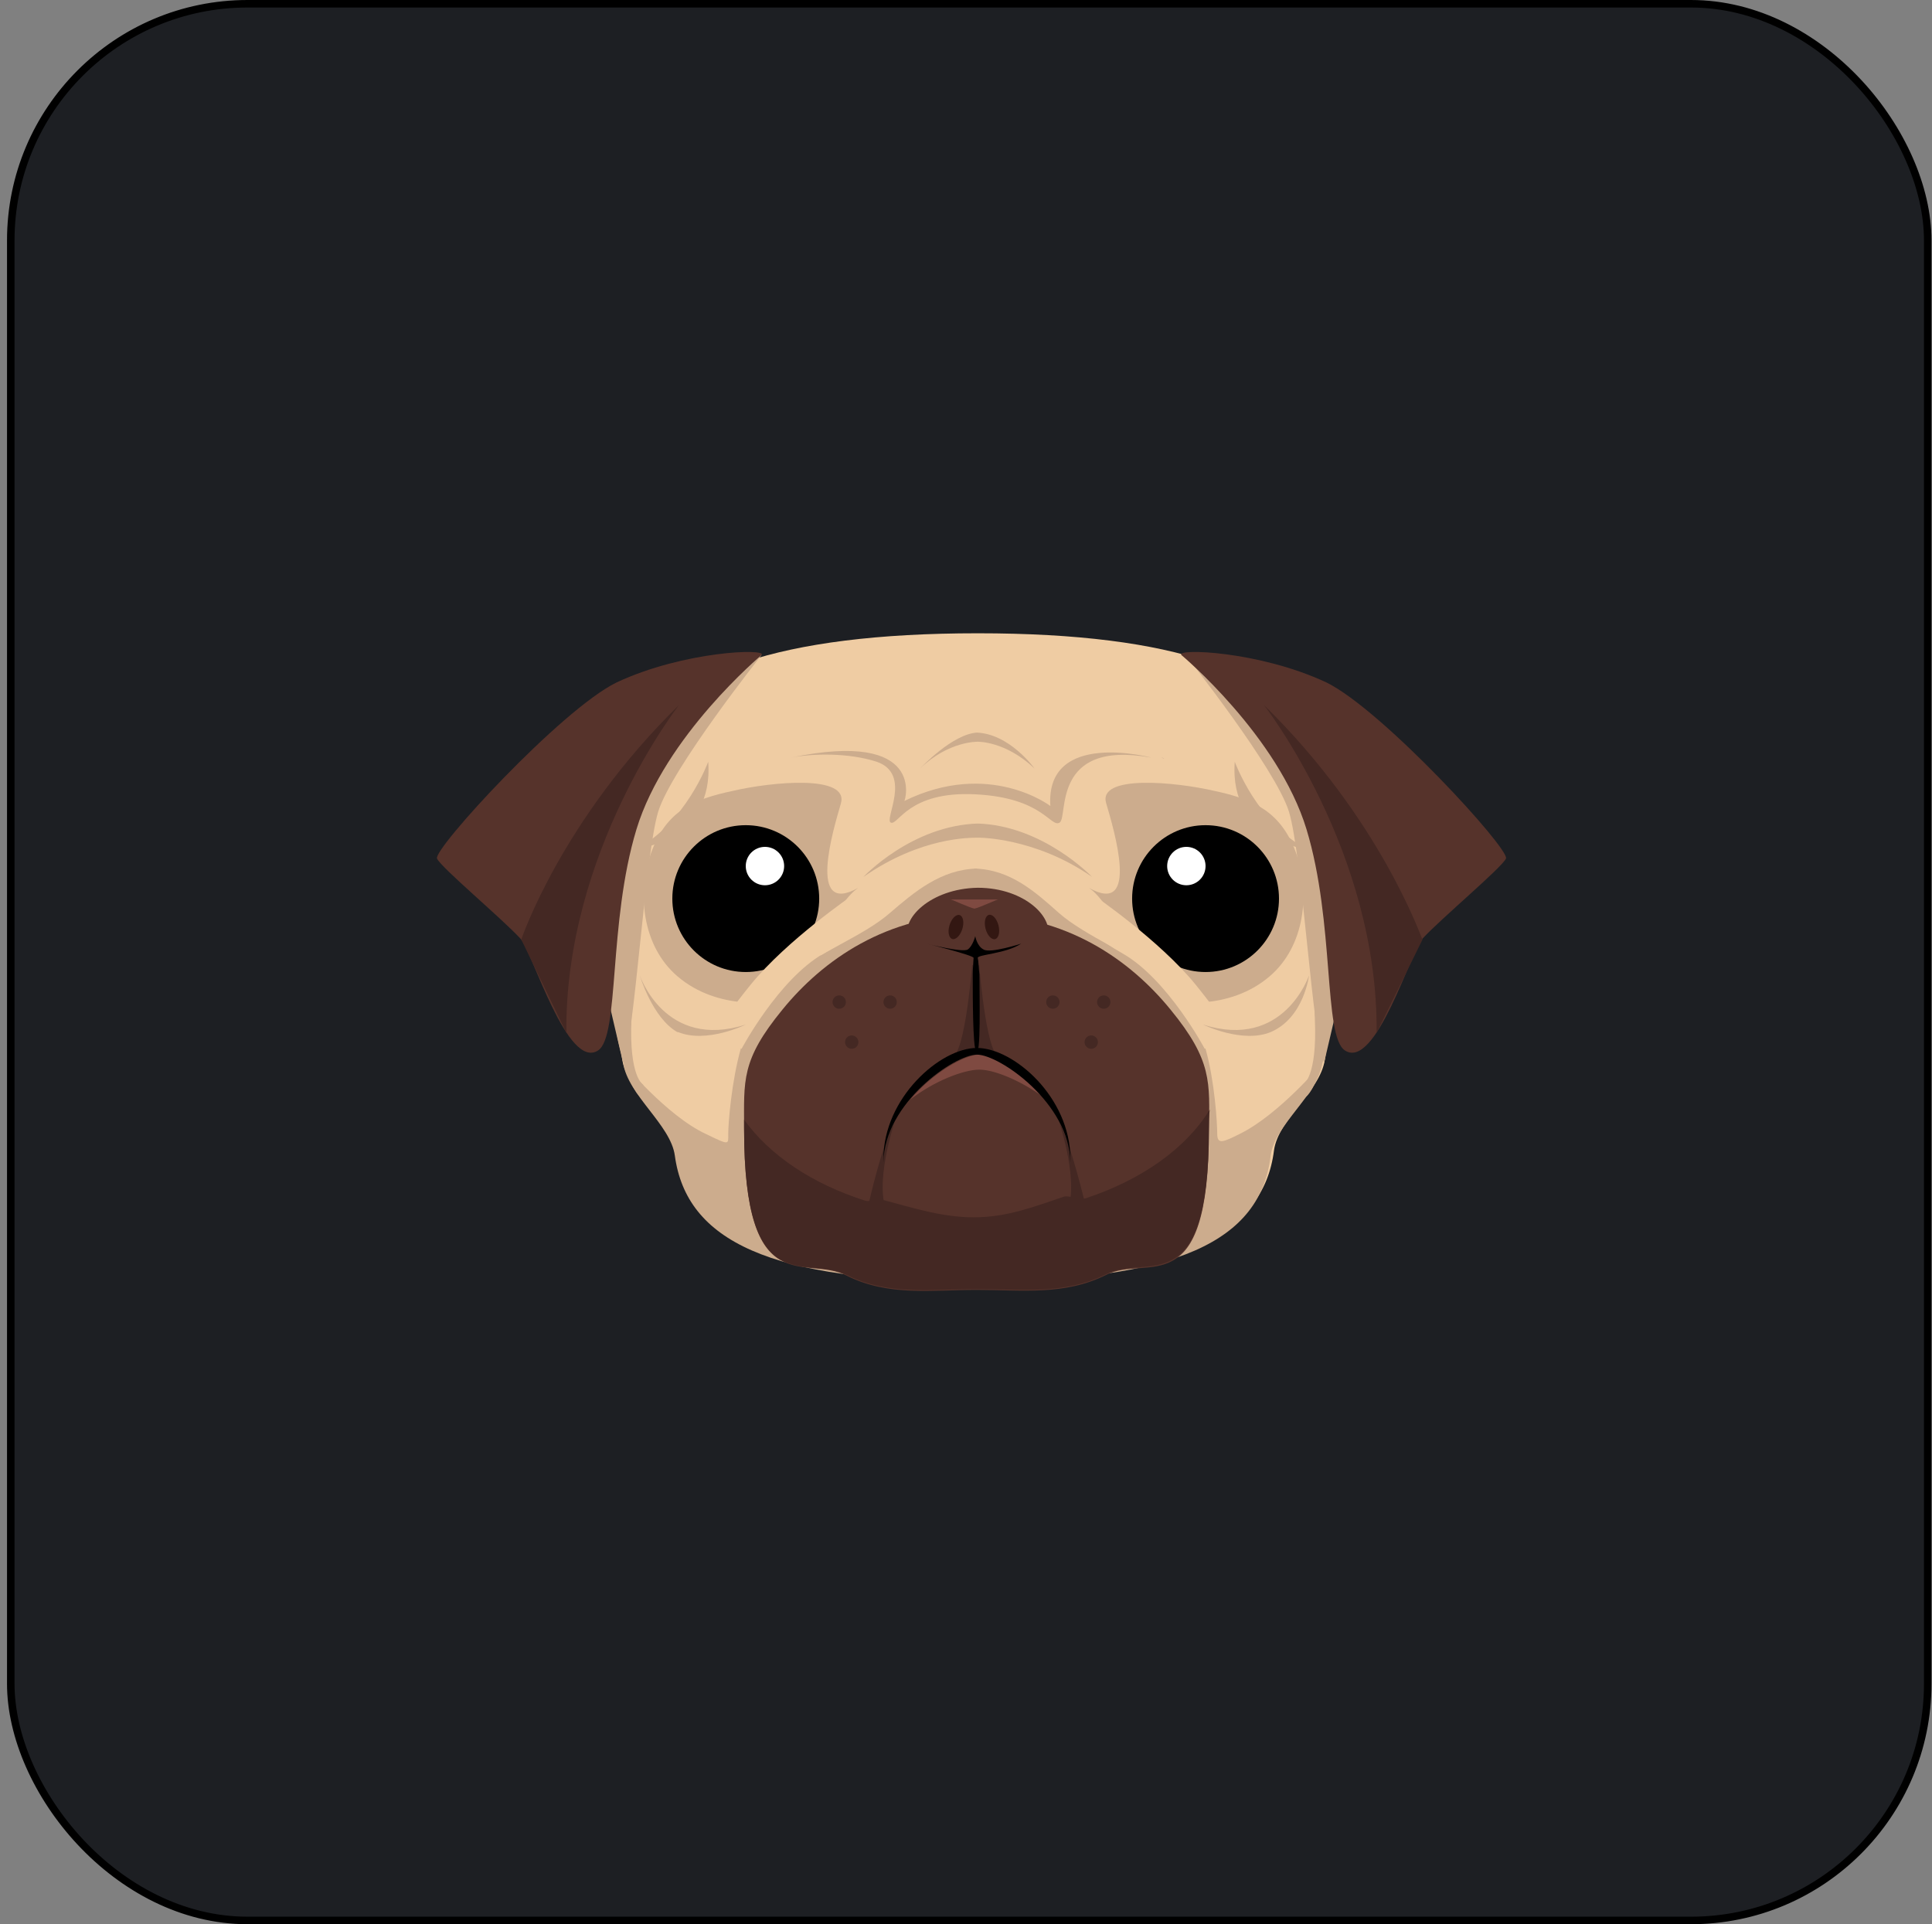 <svg width="257" height="256" viewBox="0 0 257 256" fill="none" xmlns="http://www.w3.org/2000/svg">
<rect x="0" y="0" width="257" height="256" fill="#808080" stroke="none"/>
<rect x="1.433" y="0.5" width="255" height="255" rx="31.5" fill="#1D1F23"/>
<rect x="1.433" y="0.5" width="255" height="255" rx="31.5" stroke="black"/>
<path d="M177.128 111.559C176.906 106.675 177.572 102.346 175.352 98.683C170.023 89.581 156.703 84.253 130.062 84.253V85.03H129.507H130.062V84.253C103.421 84.253 89.435 89.581 84.107 98.794C81.998 102.568 82.22 106.786 81.887 111.67C81.665 115.556 79.889 119.663 80.666 124.103C81.554 129.875 81.887 135.647 82.775 140.975C83.441 145.305 89.435 148.968 89.99 153.075C91.544 164.397 103.31 169.614 129.951 169.614V170.502H129.285H130.062V169.614C156.703 169.614 168.025 164.397 169.468 153.075C170.023 148.857 175.574 145.305 176.24 140.975C177.128 135.647 177.461 129.875 178.349 124.103C179.126 119.663 177.35 115.445 177.128 111.559V111.559Z" fill="#EFCCA3"/>
<path d="M129.618 115.556C134.391 115.667 137.722 118.664 140.83 121.439C144.493 124.658 150.709 126.878 153.262 129.653C155.815 132.428 159.145 135.203 160.366 139.532C161.587 143.861 161.92 149.412 161.92 150.855C161.92 152.298 162.697 151.965 164.917 150.855C170.135 148.302 175.907 141.419 175.907 141.419C175.241 145.748 169.58 149.634 169.025 153.741C167.692 165.063 156.703 170.502 129.507 170.502H129.396H130.062" fill="#CCAC8D"/>
<path d="M147.157 106.897C148.156 110.338 151.708 121.994 144.826 118.109C144.826 118.109 147.712 119.774 149.488 126.101C151.375 132.428 155.926 133.205 155.926 133.205C155.926 133.205 163.363 134.648 168.913 129.875C173.576 125.879 174.353 118.775 172.355 113.336C170.357 108.007 166.804 106.342 161.587 105.232C156.37 104.011 145.936 103.012 147.157 106.897V106.897Z" fill="#CCAC8D"/>
<path d="M160.366 129.32C165.761 129.32 170.135 124.947 170.135 119.552C170.135 114.157 165.761 109.783 160.366 109.783C154.971 109.783 150.598 114.157 150.598 119.552C150.598 124.947 154.971 129.32 160.366 129.32Z" fill="black"/>
<path d="M157.813 117.776C159.223 117.776 160.366 116.633 160.366 115.222C160.366 113.812 159.223 112.669 157.813 112.669C156.403 112.669 155.26 113.812 155.26 115.222C155.26 116.633 156.403 117.776 157.813 117.776Z" fill="white"/>
<path d="M145.492 119.108C145.492 119.108 154.261 125.102 159.034 130.985C163.807 136.868 163.696 137.978 163.696 137.978L160.255 139.532C160.255 139.532 155.371 130.319 149.377 126.878C143.272 123.437 142.606 120.551 142.606 120.551L145.492 119.108V119.108Z" fill="#EFCCA3"/>
<path d="M129.951 115.556C125.178 115.667 121.626 118.664 118.407 121.439C114.744 124.658 108.306 126.878 105.753 129.653C103.199 132.428 99.758 135.203 98.537 139.532C97.316 143.861 96.872 149.412 96.872 150.855C96.872 152.298 97.094 152.409 93.875 150.855C88.658 148.413 82.886 141.419 82.886 141.419C83.552 145.748 89.213 149.634 89.768 153.741C91.322 165.063 102.311 170.502 129.507 170.502H130.062" fill="#CCAC8D"/>
<path d="M155.704 134.315C150.376 127.766 141.829 121.661 129.951 121.661H129.84C117.963 121.661 109.416 127.766 104.087 134.315C98.537 141.086 98.981 143.75 98.981 150.189C98.981 173.499 107.196 166.839 112.635 169.725C118.185 172.5 123.957 171.612 129.84 171.612H129.951C135.946 171.612 141.607 172.389 147.157 169.614C152.596 166.839 160.81 173.721 160.81 150.411C160.921 143.972 161.254 141.086 155.704 134.315V134.315Z" fill="#56332B"/>
<path d="M129.396 127.433C129.396 127.433 128.619 138.2 127.065 140.31L129.951 139.644L129.396 127.433Z" fill="#442823"/>
<path d="M130.173 127.433C130.173 127.433 130.95 138.2 132.504 140.31L129.618 139.644L130.173 127.433Z" fill="#442823"/>
<path d="M120.849 124.88C119.739 122.327 123.735 118.22 130.062 118.109C136.39 118.109 140.386 122.216 139.276 124.88C138.166 127.544 134.169 128.321 130.062 128.432C126.066 128.321 121.959 127.544 120.849 124.88V124.88Z" fill="#56332B"/>
<path d="M130.062 127.433C130.062 126.989 133.836 126.878 135.834 125.546C135.834 125.546 131.727 126.878 130.839 126.323C129.951 125.879 129.729 124.547 129.729 124.547C129.729 124.547 129.396 125.879 128.73 126.323C127.953 126.767 123.291 125.546 123.291 125.546C123.291 125.546 129.507 127.1 129.507 127.433C129.507 127.766 129.396 128.876 129.396 129.653C129.396 132.428 129.396 139.31 129.84 139.865C130.506 140.864 130.284 132.428 130.284 129.653C130.173 128.765 130.173 127.877 130.062 127.433V127.433Z" fill="black"/>
<path d="M130.284 142.307C132.171 142.307 135.501 143.639 138.498 145.748C135.612 142.529 132.171 140.309 130.284 140.309C128.286 140.309 124.068 142.751 121.071 146.303C124.179 143.861 128.175 142.307 130.284 142.307Z" fill="#7F4A41"/>
<path d="M129.507 161.955C125.289 161.955 121.182 160.623 117.408 159.624C116.631 159.402 115.854 159.957 115.077 159.735C108.084 157.515 102.422 153.741 98.981 148.968V150.078C98.981 173.389 107.196 166.839 112.635 169.614C118.185 172.39 123.957 171.501 129.84 171.501H129.951C135.945 171.501 141.607 172.279 147.157 169.503C152.596 166.728 160.81 173.5 160.81 150.189C160.81 149.301 160.81 148.413 160.921 147.636C157.702 152.853 151.819 156.96 144.493 159.402C143.827 159.624 142.273 159.069 141.607 159.18C137.611 160.512 134.058 161.955 129.507 161.955V161.955Z" fill="#442823"/>
<path d="M118.962 149.412C118.962 149.412 116.187 157.737 118.074 161.4L115.521 160.29C115.521 160.29 117.408 151.854 118.962 149.412V149.412ZM140.941 149.412C140.941 149.412 143.716 157.737 141.829 161.4L144.382 160.29C144.382 160.29 142.384 151.854 140.941 149.412Z" fill="#442823"/>
<path d="M111.858 106.897C110.859 110.338 107.307 121.994 114.189 118.109C114.189 118.109 111.303 119.774 109.527 126.101C107.751 132.428 103.088 133.205 103.088 133.205C103.088 133.205 95.651 134.648 90.101 129.875C85.439 125.879 84.662 118.775 86.66 113.336C88.658 107.896 92.21 106.342 97.427 105.232C102.644 104.011 112.968 103.012 111.858 106.897V106.897Z" fill="#CCAC8D"/>
<path d="M129.951 140.309C132.948 140.309 142.273 146.748 142.384 154.629V154.185C142.384 145.97 134.835 139.421 129.951 139.421C125.067 139.421 117.519 146.081 117.519 154.185V154.629C117.63 146.748 126.954 140.309 129.951 140.309Z" fill="black"/>
<path d="M132.375 124.94C132.849 124.818 133.048 123.997 132.819 123.106C132.589 122.216 132.018 121.593 131.543 121.716C131.068 121.838 130.869 122.659 131.099 123.55C131.329 124.44 131.9 125.063 132.375 124.94Z" fill="#331712"/>
<path d="M126.669 124.924C127.137 125.069 127.738 124.475 128.01 123.597C128.283 122.718 128.124 121.888 127.656 121.743C127.187 121.598 126.587 122.192 126.314 123.07C126.042 123.949 126.201 124.778 126.669 124.924Z" fill="#331712"/>
<path d="M99.203 129.32C104.598 129.32 108.972 124.947 108.972 119.552C108.972 114.157 104.598 109.783 99.203 109.783C93.808 109.783 89.435 114.157 89.435 119.552C89.435 124.947 93.808 129.32 99.203 129.32Z" fill="black"/>
<path d="M101.756 117.776C103.166 117.776 104.309 116.633 104.309 115.222C104.309 113.812 103.166 112.669 101.756 112.669C100.346 112.669 99.203 113.812 99.203 115.222C99.203 116.633 100.346 117.776 101.756 117.776Z" fill="white"/>
<path d="M132.837 119.663C132.837 119.552 130.284 120.773 129.618 120.884C128.952 120.773 126.399 119.552 126.399 119.663H132.837Z" fill="#7F4A41"/>
<path d="M113.412 119.108C113.412 119.108 104.643 125.102 99.869 130.985C95.096 136.868 95.207 137.978 95.207 137.978L98.648 139.532C98.648 139.532 103.532 130.319 109.527 126.878C115.521 123.437 116.298 120.551 116.298 120.551L113.412 119.108Z" fill="#EFCCA3"/>
<path d="M94.208 101.347C94.208 101.347 91.211 109.561 84.551 113.002C84.551 113.002 94.985 111.781 94.208 101.347ZM164.251 101.347C164.251 101.347 167.248 109.561 173.909 113.002C173.909 113.002 163.474 111.781 164.251 101.347ZM145.27 116.666C145.27 116.666 138.721 109.783 129.951 109.561H130.062H130.173C121.293 109.783 114.855 116.666 114.855 116.666C122.514 111.337 129.063 111.448 130.173 111.448C130.062 111.448 137.611 111.337 145.27 116.666V116.666ZM137.611 102.235C137.611 102.235 134.28 97.573 129.84 97.462H130.062C126.732 97.573 122.403 102.235 122.403 102.235C126.177 98.572 130.062 98.683 130.062 98.683C130.062 98.683 133.725 98.572 137.611 102.235ZM99.203 136.313C99.203 136.313 93.986 138.866 90.212 137.312H90.101C86.771 135.425 85.106 129.764 85.106 129.764C85.106 129.764 88.436 139.754 99.203 136.313V136.313ZM160.033 136.313C160.033 136.313 165.25 138.866 169.025 137.312C173.465 135.425 174.131 129.764 174.131 129.764C174.131 129.764 170.801 139.754 160.033 136.313V136.313Z" fill="#CCAC8D"/>
<path d="M105.198 100.792C108.084 100.237 112.857 100.126 116.631 101.347C121.404 103.012 117.519 109.117 118.518 109.45C119.517 109.783 120.849 105.232 129.729 105.676C138.721 106.12 139.72 110.116 140.941 109.45C142.162 108.784 139.72 98.35 153.151 100.792C153.151 100.792 139.054 97.018 139.72 107.23C139.72 107.23 131.616 101.014 120.294 106.564C120.405 106.564 123.291 97.018 105.198 100.792V100.792ZM154.372 100.792C154.594 100.792 154.705 100.903 154.816 100.903C154.927 100.903 154.705 100.792 154.372 100.792ZM101.312 87.139C101.312 87.139 89.324 102.235 87.548 108.007C85.772 113.891 84.44 137.978 82.886 141.419L77.336 117.665L87.548 92.911L101.312 87.139V87.139ZM157.702 87.139C157.702 87.139 169.691 102.235 171.467 108.007C173.243 113.891 174.575 137.978 176.129 141.419L181.679 117.665L171.467 92.911L157.702 87.139V87.139Z" fill="#CCAC8D"/>
<path d="M157.147 87.139C157.147 87.139 170.024 97.906 173.798 110.338C177.572 122.771 176.018 137.867 178.904 139.754C183.011 142.418 187.673 126.545 189.227 124.88C191.669 122.216 199.773 115.445 200.328 114.223C200.883 113.002 183.899 94.465 176.462 90.802C167.471 86.584 156.37 86.251 157.147 87.139V87.139Z" fill="#56332B"/>
<path d="M168.136 93.799C168.136 93.799 183.344 113.224 183.122 137.423L189.227 124.991C189.116 124.991 183.788 109.117 168.136 93.799V93.799Z" fill="#442823"/>
<path d="M101.312 87.139C101.312 87.139 88.436 97.906 84.662 110.338C80.888 122.771 82.442 137.867 79.556 139.754C75.449 142.418 70.787 126.545 69.232 124.88C66.79 122.216 58.687 115.445 58.132 114.223C57.577 113.002 74.561 94.465 81.998 90.802C90.989 86.584 102.089 86.251 101.312 87.139V87.139Z" fill="#56332B"/>
<path d="M90.323 93.799C90.323 93.799 75.116 113.224 75.338 137.423L69.343 124.991C69.343 124.991 74.672 109.117 90.323 93.799Z" fill="#442823"/>
<path d="M82.109 137.867C82.109 137.867 83.219 143.861 84.995 145.748C86.771 147.635 85.55 144.305 85.55 144.305C85.55 144.305 83.663 143.306 83.996 135.647C84.329 127.988 82.109 137.867 82.109 137.867V137.867ZM176.795 137.867C176.795 137.867 175.685 143.861 173.909 145.748C172.133 147.635 173.354 144.305 173.354 144.305C173.354 144.305 175.241 143.306 174.908 135.647C174.575 127.988 176.795 137.867 176.795 137.867V137.867Z" fill="#CCAC8D"/>
<path d="M118.407 134.205C118.897 134.205 119.295 133.807 119.295 133.316C119.295 132.826 118.897 132.428 118.407 132.428C117.916 132.428 117.519 132.826 117.519 133.316C117.519 133.807 117.916 134.205 118.407 134.205Z" fill="#442823"/>
<path d="M113.301 139.532C113.791 139.532 114.189 139.135 114.189 138.644C114.189 138.154 113.791 137.756 113.301 137.756C112.81 137.756 112.413 138.154 112.413 138.644C112.413 139.135 112.81 139.532 113.301 139.532Z" fill="#442823"/>
<path d="M111.636 134.205C112.126 134.205 112.524 133.807 112.524 133.316C112.524 132.826 112.126 132.428 111.636 132.428C111.145 132.428 110.748 132.826 110.748 133.316C110.748 133.807 111.145 134.205 111.636 134.205Z" fill="#442823"/>
<path d="M140.053 134.205C140.543 134.205 140.941 133.807 140.941 133.316C140.941 132.826 140.543 132.428 140.053 132.428C139.562 132.428 139.165 132.826 139.165 133.316C139.165 133.807 139.562 134.205 140.053 134.205Z" fill="#442823"/>
<path d="M145.159 139.532C145.649 139.532 146.047 139.135 146.047 138.644C146.047 138.154 145.649 137.756 145.159 137.756C144.668 137.756 144.271 138.154 144.271 138.644C144.271 139.135 144.668 139.532 145.159 139.532Z" fill="#442823"/>
<path d="M146.824 134.205C147.314 134.205 147.712 133.807 147.712 133.316C147.712 132.826 147.314 132.428 146.824 132.428C146.333 132.428 145.936 132.826 145.936 133.316C145.936 133.807 146.333 134.205 146.824 134.205Z" fill="#442823"/>
</svg>

